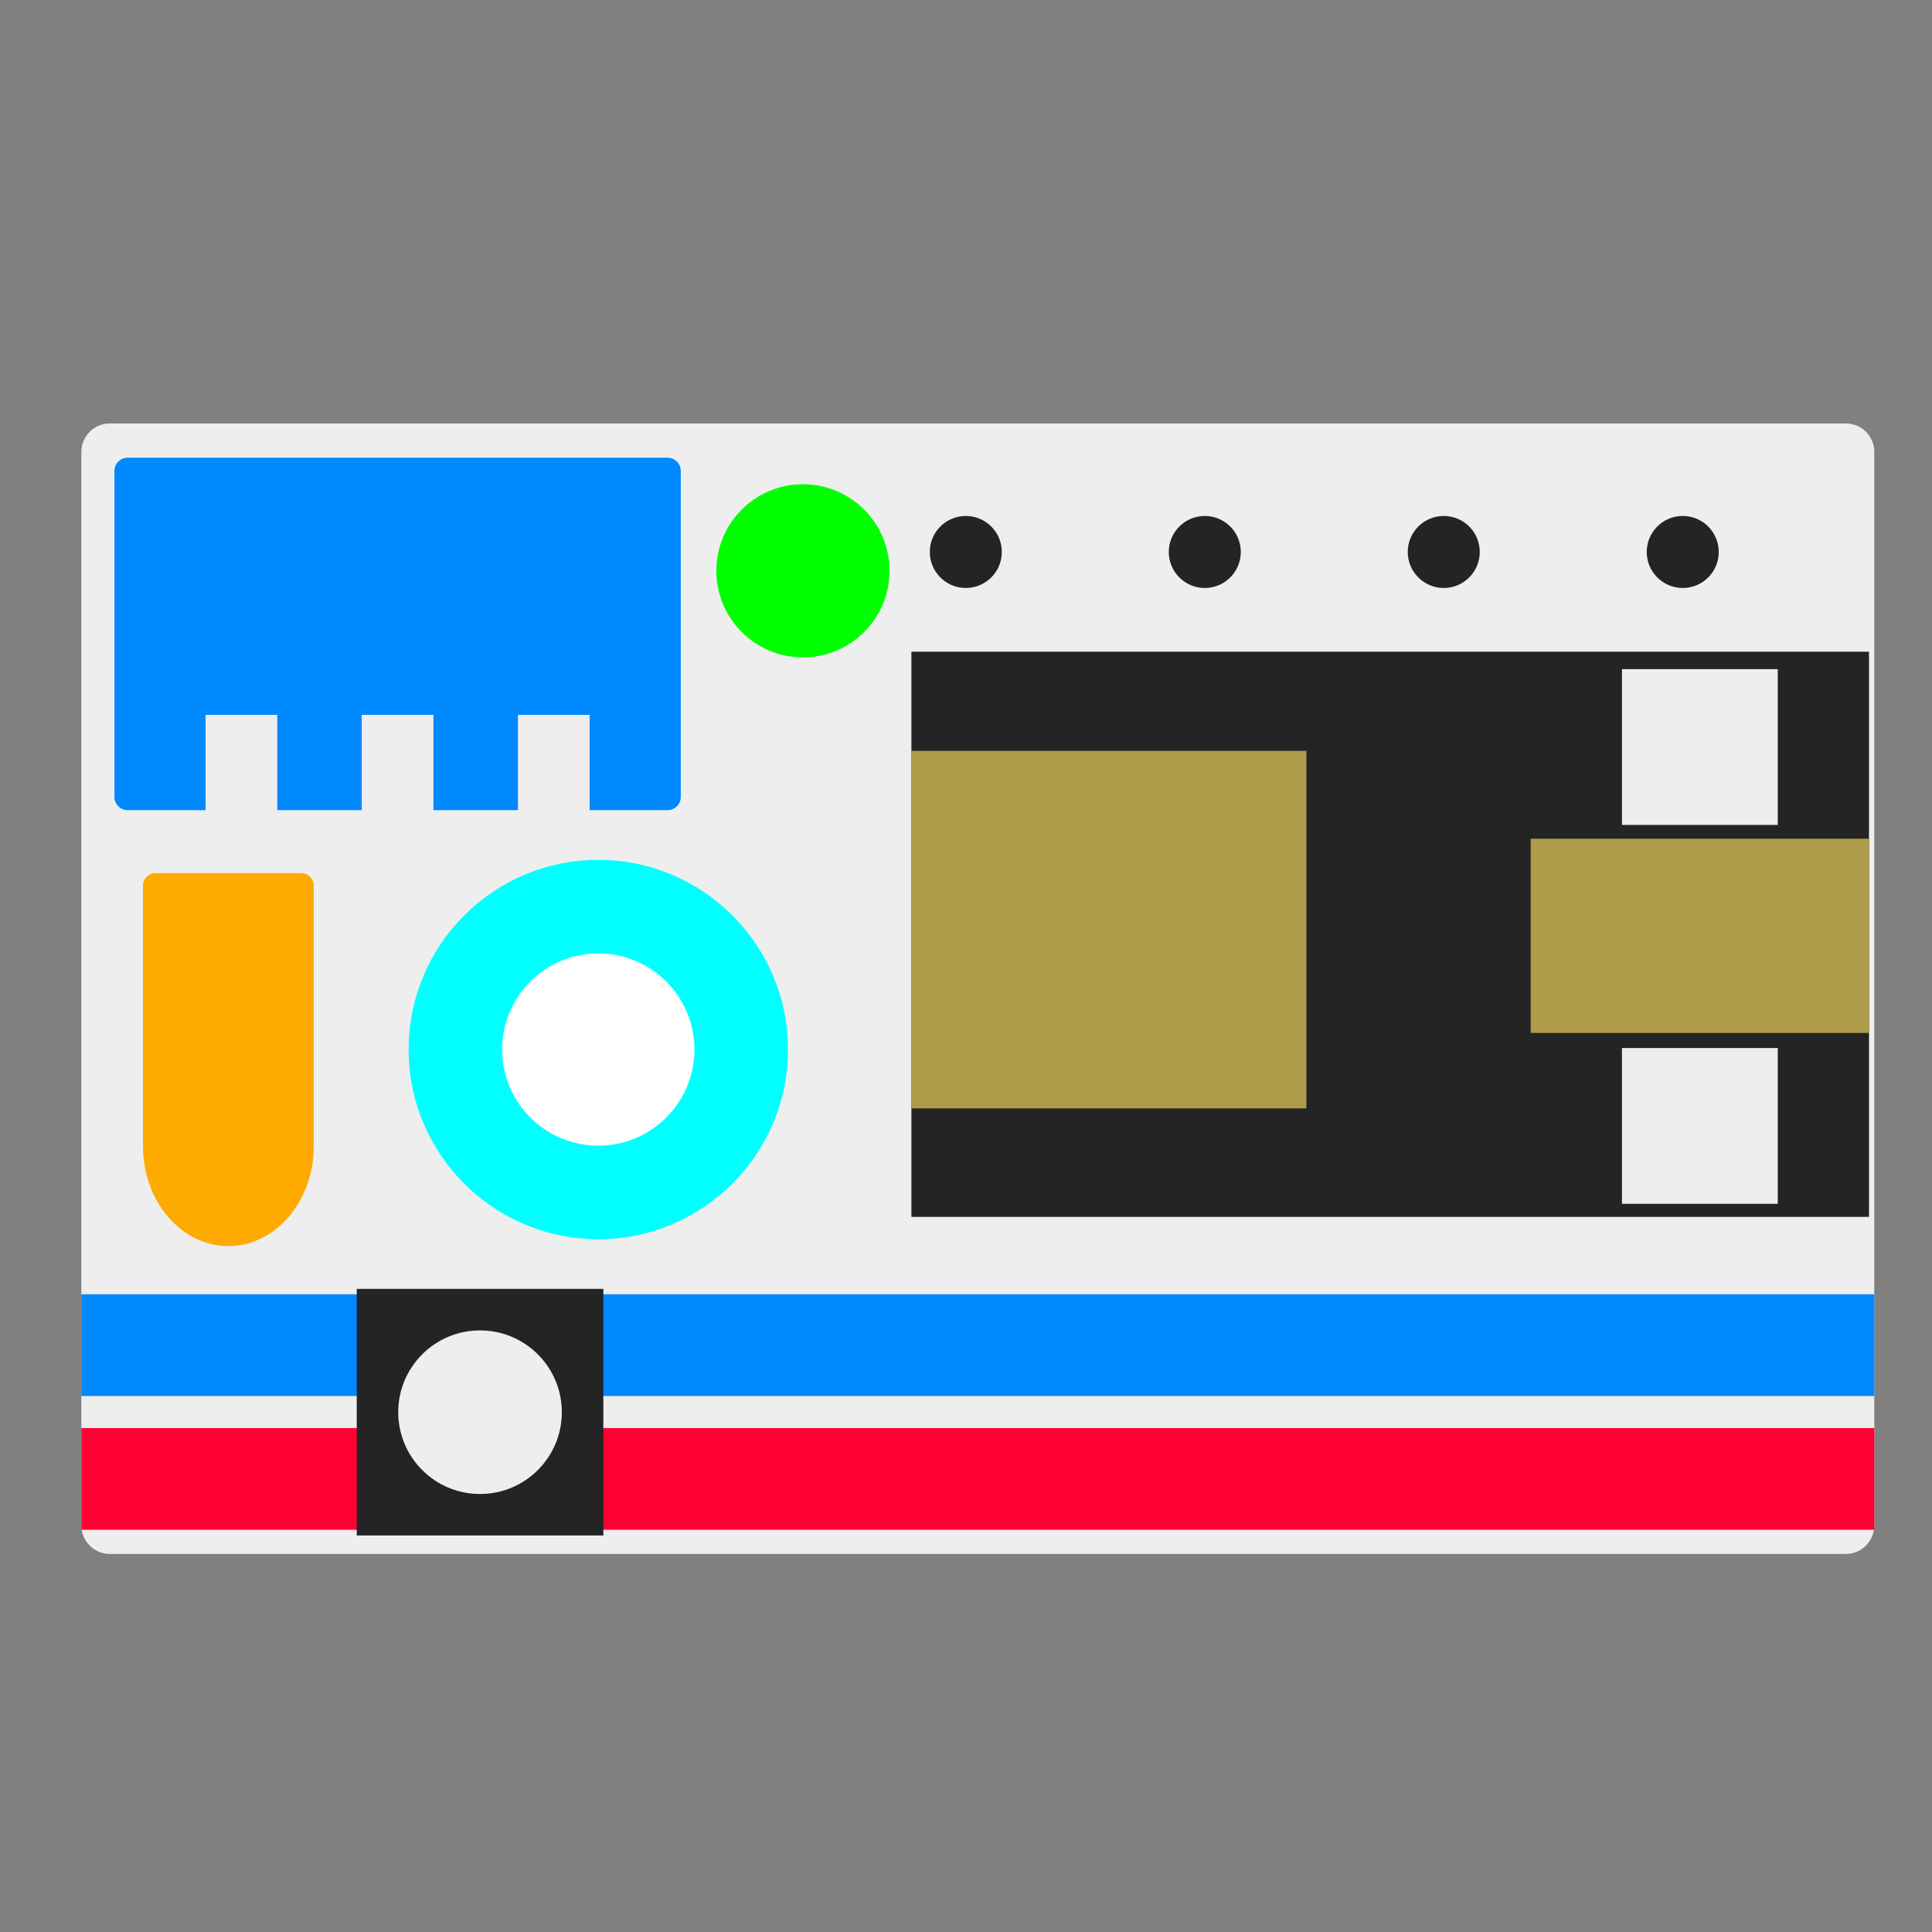 <?xml version="1.0" encoding="utf-8"?>
<!-- Generator: Adobe Illustrator 23.0.3, SVG Export Plug-In . SVG Version: 6.00 Build 0)  -->
<svg version="1.1" id="レイヤー_1" xmlns="http://www.w3.org/2000/svg" xmlns:xlink="http://www.w3.org/1999/xlink" x="0px"
	 y="0px" width="80px" height="80px" viewBox="0 0 80 80" style="enable-background:new 0 0 80 80;" xml:space="preserve">
<rect x="0" y="0" width="80" height="80" fill="#808080" stroke="none"/>
<style type="text/css">
	.st0{fill:#EEEEEE;}
	.st1{fill:#242424;}
	.st2{fill:#FFAA00;}
	.st3{fill:#00FFFF;}
	.st4{fill:#FFFFFF;}
	.st5{fill:#FF0033;}
	.st6{fill:#0088FF;}
	.st7{fill:#AF9C4A;}
	.st8{fill:#333333;}
	.st9{fill:#00FF00;}
</style>
<g>
	<path class="st0" d="M77.611,63.166c0,0.649-0.531,1.18-1.18,1.18H4.548c-0.649,0-1.18-0.531-1.18-1.18V18.713
		c0-0.649,0.531-1.18,1.18-1.18h71.883c0.649,0,1.18,0.531,1.18,1.18V63.166z"/>
</g>
<rect x="37.739" y="26.985" class="st1" width="39.652" height="23.403"/>
<path class="st2" d="M12.991,36.671c0-0.285-0.233-0.517-0.517-0.517H6.437c-0.285,0-0.517,0.233-0.517,0.517v9.816
	c0,0.285,0,0.653,0,0.818c0,0,0,0,0,0.153c0,2.286,1.583,4.14,3.536,4.14s3.536-1.853,3.536-4.14c0-0.153,0-0.153,0-0.153
	c0-0.165,0-0.533,0-0.818v-9.816H12.991z"/>
<circle class="st3" cx="24.774" cy="43.459" r="7.854"/>
<g>
	<circle class="st4" cx="24.774" cy="43.459" r="3.981"/>
</g>
<rect x="3.368" y="59.133" class="st5" width="74.244" height="4.212"/>
<rect x="3.368" y="53.593" class="st6" width="74.244" height="4.212"/>
<rect x="63.383" y="34.729" class="st7" width="14.008" height="8.043"/>
<rect x="67.162" y="27.708" class="st0" width="6.451" height="6.451"/>
<rect x="14.772" y="53.37" class="st1" width="10.211" height="10.211"/>
<rect x="67.162" y="43.397" class="st0" width="6.451" height="6.451"/>
<circle class="st8" cx="10.305" cy="22.856" r="1.491"/>
<circle class="st8" cx="20.2" cy="22.856" r="1.491"/>
<circle class="st1" cx="39.992" cy="22.856" r="1.491"/>
<circle class="st1" cx="49.888" cy="22.856" r="1.491"/>
<circle class="st1" cx="59.783" cy="22.856" r="1.491"/>
<circle class="st1" cx="69.679" cy="22.856" r="1.491"/>
<circle class="st9" cx="33.248" cy="23.636" r="3.585"/>
<rect x="37.739" y="31.091" class="st7" width="16.355" height="14.806"/>
<circle class="st0" cx="19.877" cy="58.476" r="3.387"/>
<path class="st6" d="M27.642,18.953H5.283c-0.3,0-0.545,0.245-0.545,0.545v13.504c0,0.3,0.245,0.545,0.545,0.545h3.229v-3.946h2.969
	v3.946h3.498v-3.946h2.969v3.946h3.498v-3.946h2.969v3.946h3.229c0.3,0,0.545-0.245,0.545-0.545V19.498
	C28.187,19.198,27.942,18.953,27.642,18.953z"/>
</svg>
